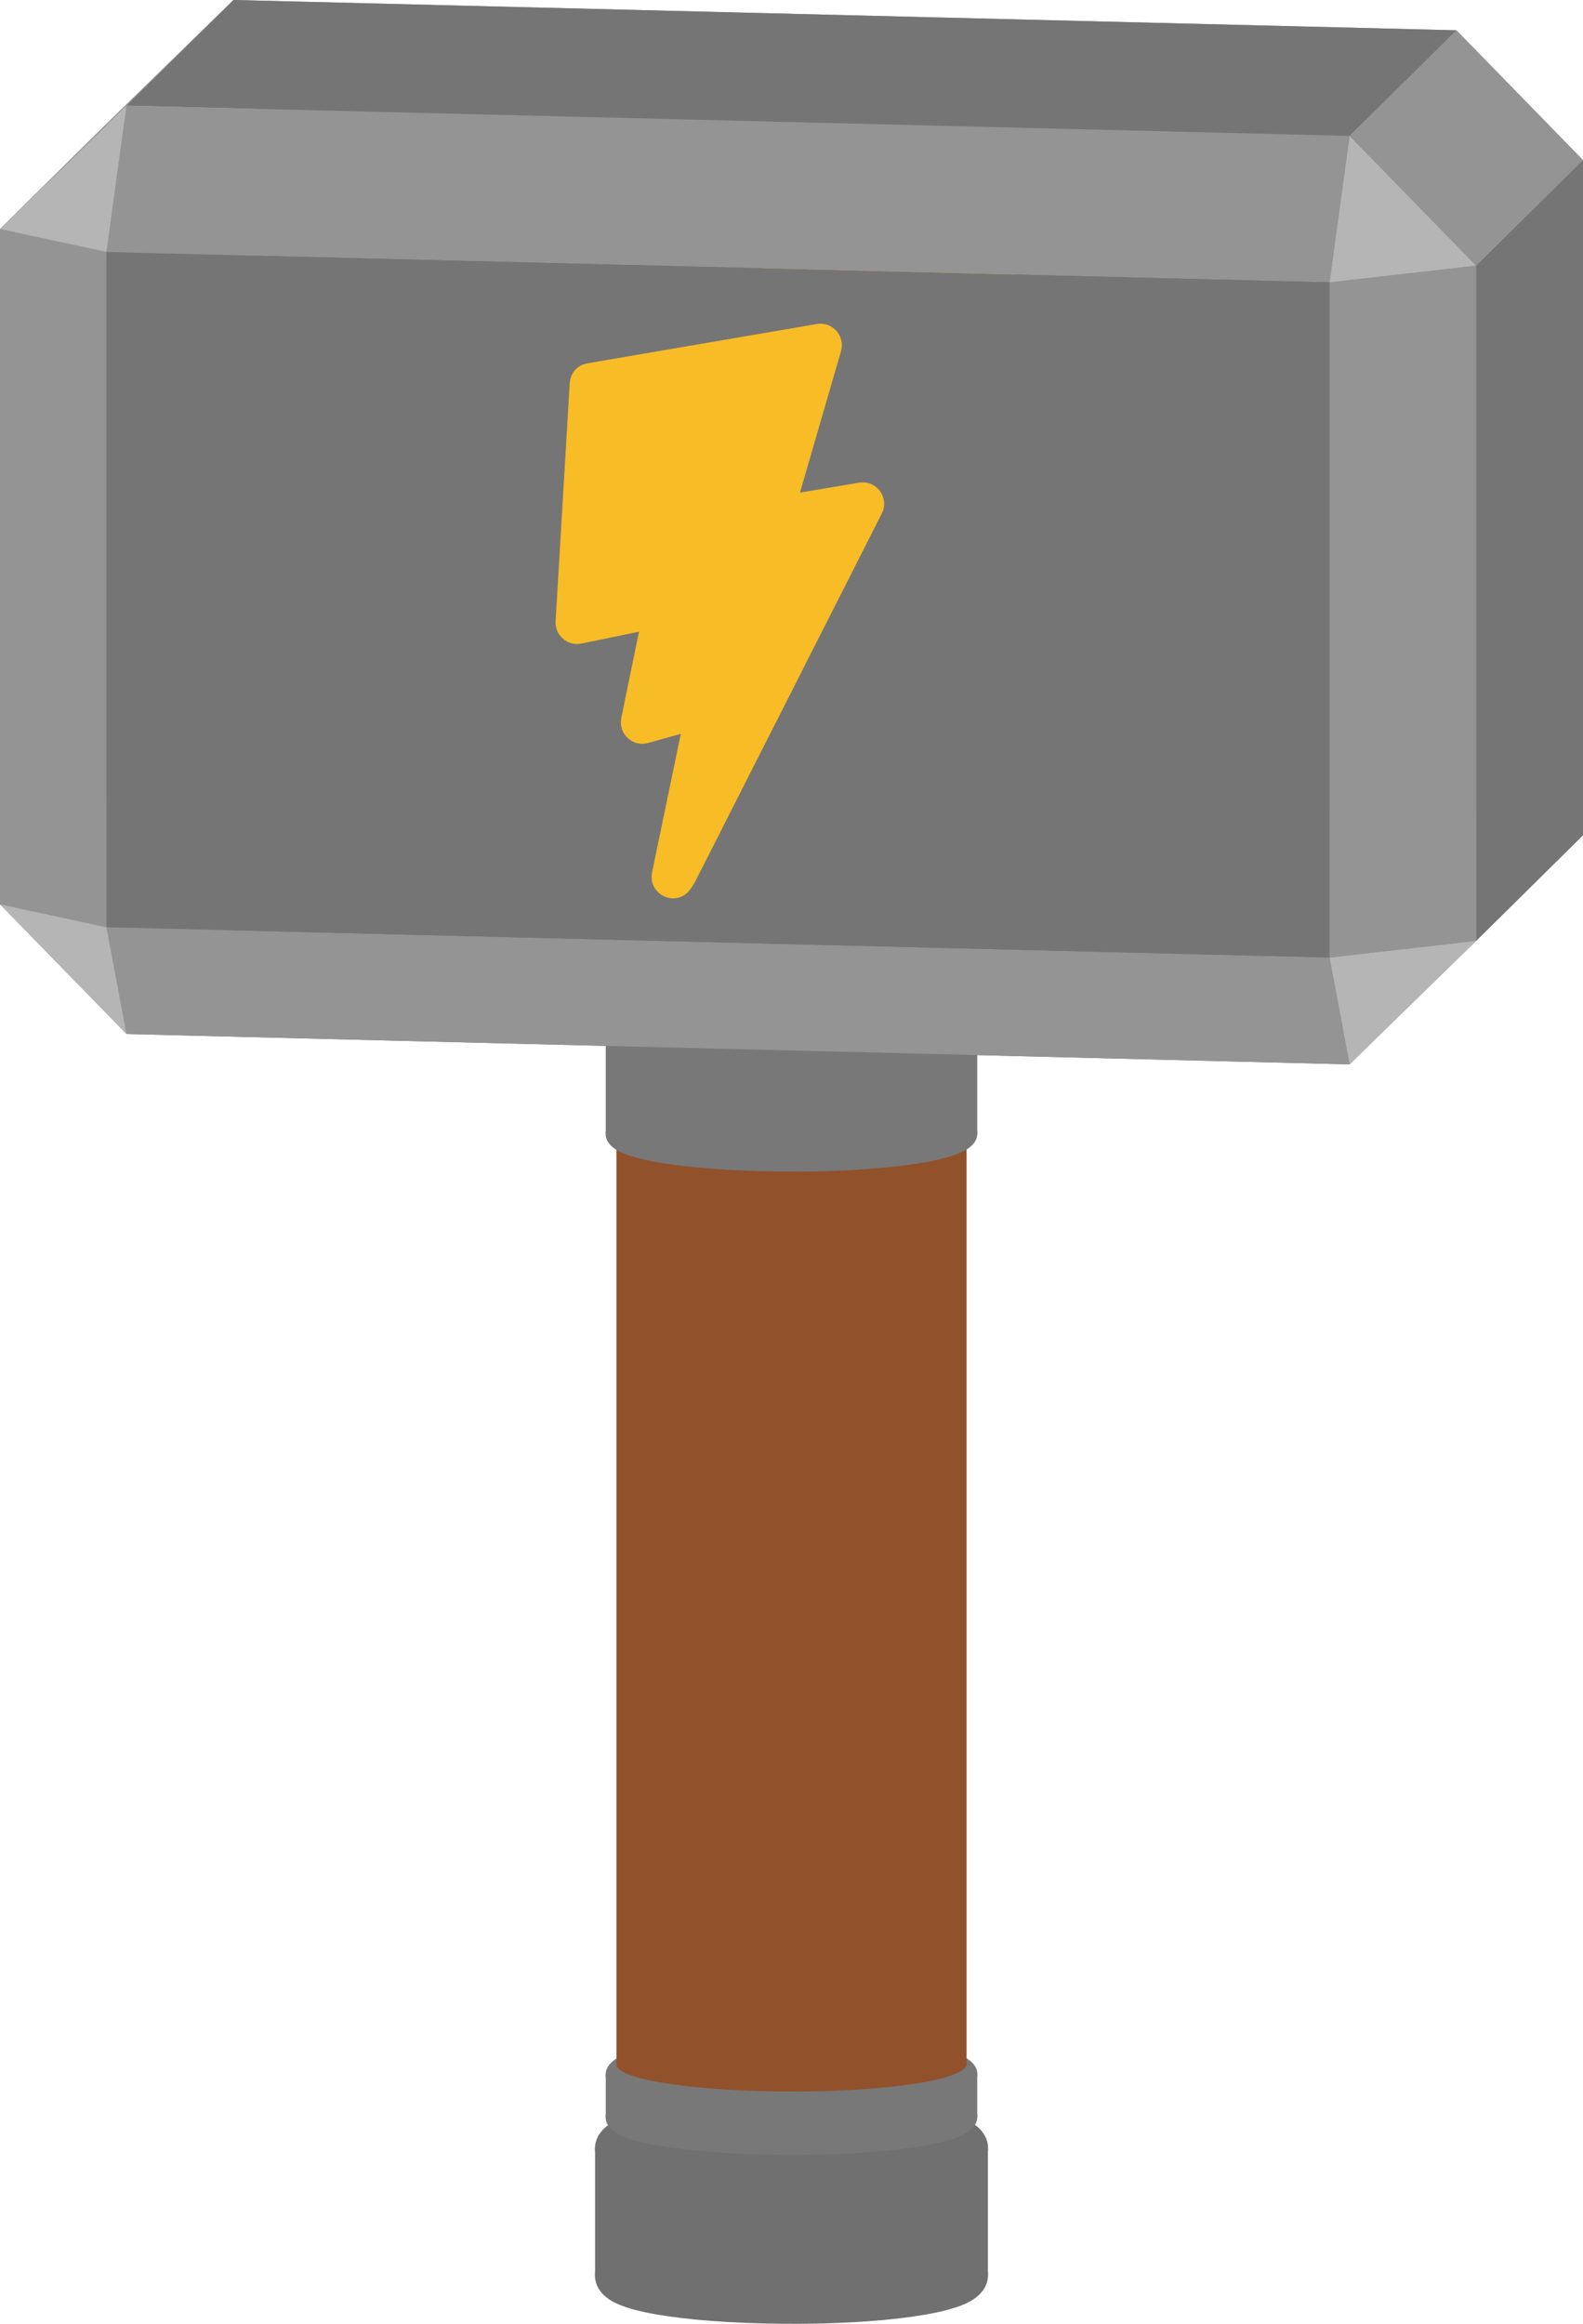 <svg class="hammer" width="37.072" height="54.389" version="1.1" viewBox="-50 -50 37.072 54.389" xmlns="http://www.w3.org/2000/svg">
 <g transform="translate(-31.464,-27.668)">
  <g stroke-linecap="round" stroke-linejoin="round">
   <path d="m-16.033-3.64 2.963 3.037 0.469-3.427z" fill="#b5b5b5"/>
   <path d="m-16.033-19.443v15.803l3.432-0.39v-15.803z" fill="#949494"/>
   <path d="m16.042-19.123v15.803l-28.643-0.71v-15.803z" fill="#757575"/>
   <path d="m-0.645-18.017 5.38 1.188c0.088 0.019 0.154 0.096 0.159 0.186 0 0 0.331 5.597 0.331 5.597 8e-3 0.132-0.113 0.231-0.242 0.198l-1.497-0.383c-0.14-0.035-0.267 0.085-0.238 0.227l0.445 2.19c0.03 0.147-0.108 0.269-0.251 0.222l-0.925-0.304c-0.144-0.047-0.281 0.075-0.251 0.223l0.707 3.44c0.044 0.215-0.241 0.325-0.359 0.138l-0.08-0.124s-4.383-8.857-4.383-8.857c-0.074-0.148 0.053-0.312 0.214-0.277 0 0 1.542 0.336 1.542 0.336 0.144 0.031 0.268-0.101 0.227-0.244l-1.006-3.513c-0.041-0.143 0.082-0.275 0.227-0.243z" fill="#f7bc26" stroke="#f7bc26" stroke-width=".6"/>
   <path d="m16.042-3.32-0.469 3.426-28.643-0.709 0.469-3.427z" fill="#949494"/>
   <path d="m-16.033-19.443 2.963-2.889 0.469 2.499z" fill="#b5b5b5"/>
   <path d="m18.536-2.783-2.963 2.889 0.469-3.426z" fill="#b5b5b5"/>
   <path d="m-13.07-22.332 0.469 2.499 28.643 0.71-0.469-2.5z" fill="#949494"/>
   <path d="m18.536-18.586v15.803l-2.494-0.537v-15.803z" fill="#949494"/>
  </g>
  <g stroke="#707070">
   <path d="m0 27.952v2.963" stroke-width="9.2"/>
   <path d="m-0.641 31.548c-2.278-0.056-3.769-0.377-3.409-0.734 0.361-0.356 2.414-0.589 4.691-0.533 2.278 0.057 3.769 0.378 3.409 0.734-0.361 0.356-2.414 0.59-4.691 0.533" fill="#707070" stroke-linecap="round" stroke-linejoin="round"/>
   <path d="m-0.641 28.585c2.277 0.057 4.33-0.177 4.691-0.533 0.36-0.356-1.131-0.677-3.409-0.734-2.277-0.056-4.33 0.177-4.691 0.533-0.36 0.357 1.131 0.678 3.409 0.734" fill="#707070" stroke-linecap="round" stroke-linejoin="round"/>
  </g>
  <g stroke="#787878">
   <path d="m0 26.223v0.988" stroke-width="8.7"/>
   <path d="m-0.641 27.844c-2.278-0.056-3.769-0.377-3.409-0.734 0.361-0.356 2.414-0.589 4.691-0.533 2.278 0.057 3.769 0.378 3.409 0.734-0.361 0.356-2.414 0.59-4.691 0.533" fill="#787878" stroke-linecap="round" stroke-linejoin="round" stroke-width=".5"/>
   <path d="m-0.641 26.857c2.277 0.056 4.33-0.177 4.691-0.534 0.36-0.356-1.131-0.677-3.409-0.733-2.277-0.057-4.33 0.176-4.691 0.533-0.36 0.356 1.131 0.677 3.409 0.734" fill="#787878" stroke-linecap="round" stroke-linejoin="round" stroke-width=".5"/>
  </g>
  <path d="m18.536-18.586-2.963-3.037 0.469 2.5z" fill="#b5b5b5" stroke-linecap="round" stroke-linejoin="round"/>
  <path d="m0 4.445v21.531" stroke="#91512b" stroke-width="8.2"/>
  <g stroke-linecap="round" stroke-linejoin="round">
   <path d="m-0.641 26.61c-2.278-0.057-3.769-0.378-3.409-0.734 0.361-0.356 2.414-0.59 4.691-0.533 2.278 0.056 3.769 0.377 3.409 0.734-0.361 0.356-2.414 0.589-4.691 0.533" fill="#91512b"/>
   <path d="m-0.641 5.078c2.277 0.057 4.33-0.177 4.691-0.533 0.36-0.356-1.131-0.677-3.409-0.734-2.277-0.056-4.33 0.177-4.691 0.533-0.36 0.357 1.131 0.678 3.409 0.734" fill="#91512b"/>
   <path d="m-18.536-1.168 2.503-2.472 2.963 3.037-2.503 2.472z" fill="#949494"/>
   <path d="m-18.536-1.168 2.503-2.472v-15.803l-2.503 2.472z" fill="#757575"/>
  </g>
  <g stroke="#787878">
   <path d="m0 1.235v2.963" stroke-width="8.7"/>
   <path d="m-0.641 4.831c-2.278-0.056-3.769-0.377-3.409-0.734 0.361-0.356 2.414-0.589 4.691-0.533 2.278 0.057 3.769 0.378 3.409 0.734-0.361 0.356-2.414 0.59-4.691 0.533" fill="#787878" stroke-linecap="round" stroke-linejoin="round" stroke-width=".5"/>
   <path d="m-0.641 1.868c2.277 0.057 4.33-0.177 4.691-0.533 0.36-0.356-1.131-0.677-3.409-0.734-2.277-0.056-4.33 0.177-4.691 0.533-0.36 0.357 1.131 0.678 3.409 0.734" fill="#787878" stroke-linecap="round" stroke-linejoin="round" stroke-width=".5"/>
  </g>
  <g stroke-linecap="round" stroke-linejoin="round">
   <path d="m15.573 0.106-2.503 2.473-28.643-0.71 2.503-2.472z" fill="#757575"/>
   <path d="m-18.536-16.971 2.503-2.472 2.963-2.889-2.503 2.472z" fill="#949494"/>
   <path d="m18.536-2.783-2.503 2.472-2.963 2.89 2.503-2.473z" fill="#949494"/>
   <path d="m15.573-21.623-2.503 2.472-28.643-0.709 2.503-2.472z" fill="#757575"/>
   <path d="m18.536-2.783-2.503 2.472v-15.803l2.503-2.472z" fill="#757575"/>
   <path d="m18.536-18.586-2.503 2.472-2.963-3.037 2.503-2.472z" fill="#949494"/>
   <path d="m-18.536-1.168 2.963 3.037-0.469-2.5z" fill="#b5b5b5"/>
   <path d="m-18.536-16.971v15.803l2.494 0.537v-15.803z" fill="#949494"/>
   <path d="m-16.042-0.631 0.469 2.5 28.643 0.71-0.469-2.5z" fill="#949494"/>
   <path d="m-18.536-16.971 2.963-2.889-0.469 3.426z" fill="#b5b5b5"/>
   <path d="m16.033-0.311-2.963 2.89-0.469-2.5z" fill="#b5b5b5"/>
   <path d="m13.07-19.151-0.469 3.427-28.643-0.71 0.469-3.426z" fill="#949494"/>
   <path d="m-16.042-16.434v15.803l28.643 0.71v-15.803z" fill="#757575"/>
   <path d="m0.645-14.453s-5.38 0.921-5.38 0.921c-0.088 0.015-0.154 0.089-0.159 0.178 0 0-0.331 5.581-0.331 5.581-8e-3 0.131 0.113 0.237 0.242 0.21l1.497-0.308c0.14-0.029 0.267 0.097 0.238 0.238l-0.445 2.167c-0.03 0.146 0.108 0.275 0.251 0.235l0.925-0.258c0.144-0.04 0.281 0.089 0.251 0.235l-0.707 3.405c-0.044 0.213 0.241 0.337 0.359 0.157l0.08-0.121s4.383-8.639 4.383-8.639c0.074-0.145-0.053-0.315-0.214-0.288 0 0-1.542 0.259-1.542 0.259-0.144 0.024-0.268-0.113-0.227-0.254l1.006-3.463c0.041-0.141-0.082-0.28-0.227-0.255z" fill="#f7bc26" stroke="#f7bc26" stroke-width=".6"/>
   <path d="m16.033-16.114v15.803l-3.432 0.39v-15.803z" fill="#949494"/>
   <path d="m16.033-16.114-2.963-3.037-0.469 3.427z" fill="#b5b5b5"/>
  </g>
 </g>
</svg>
